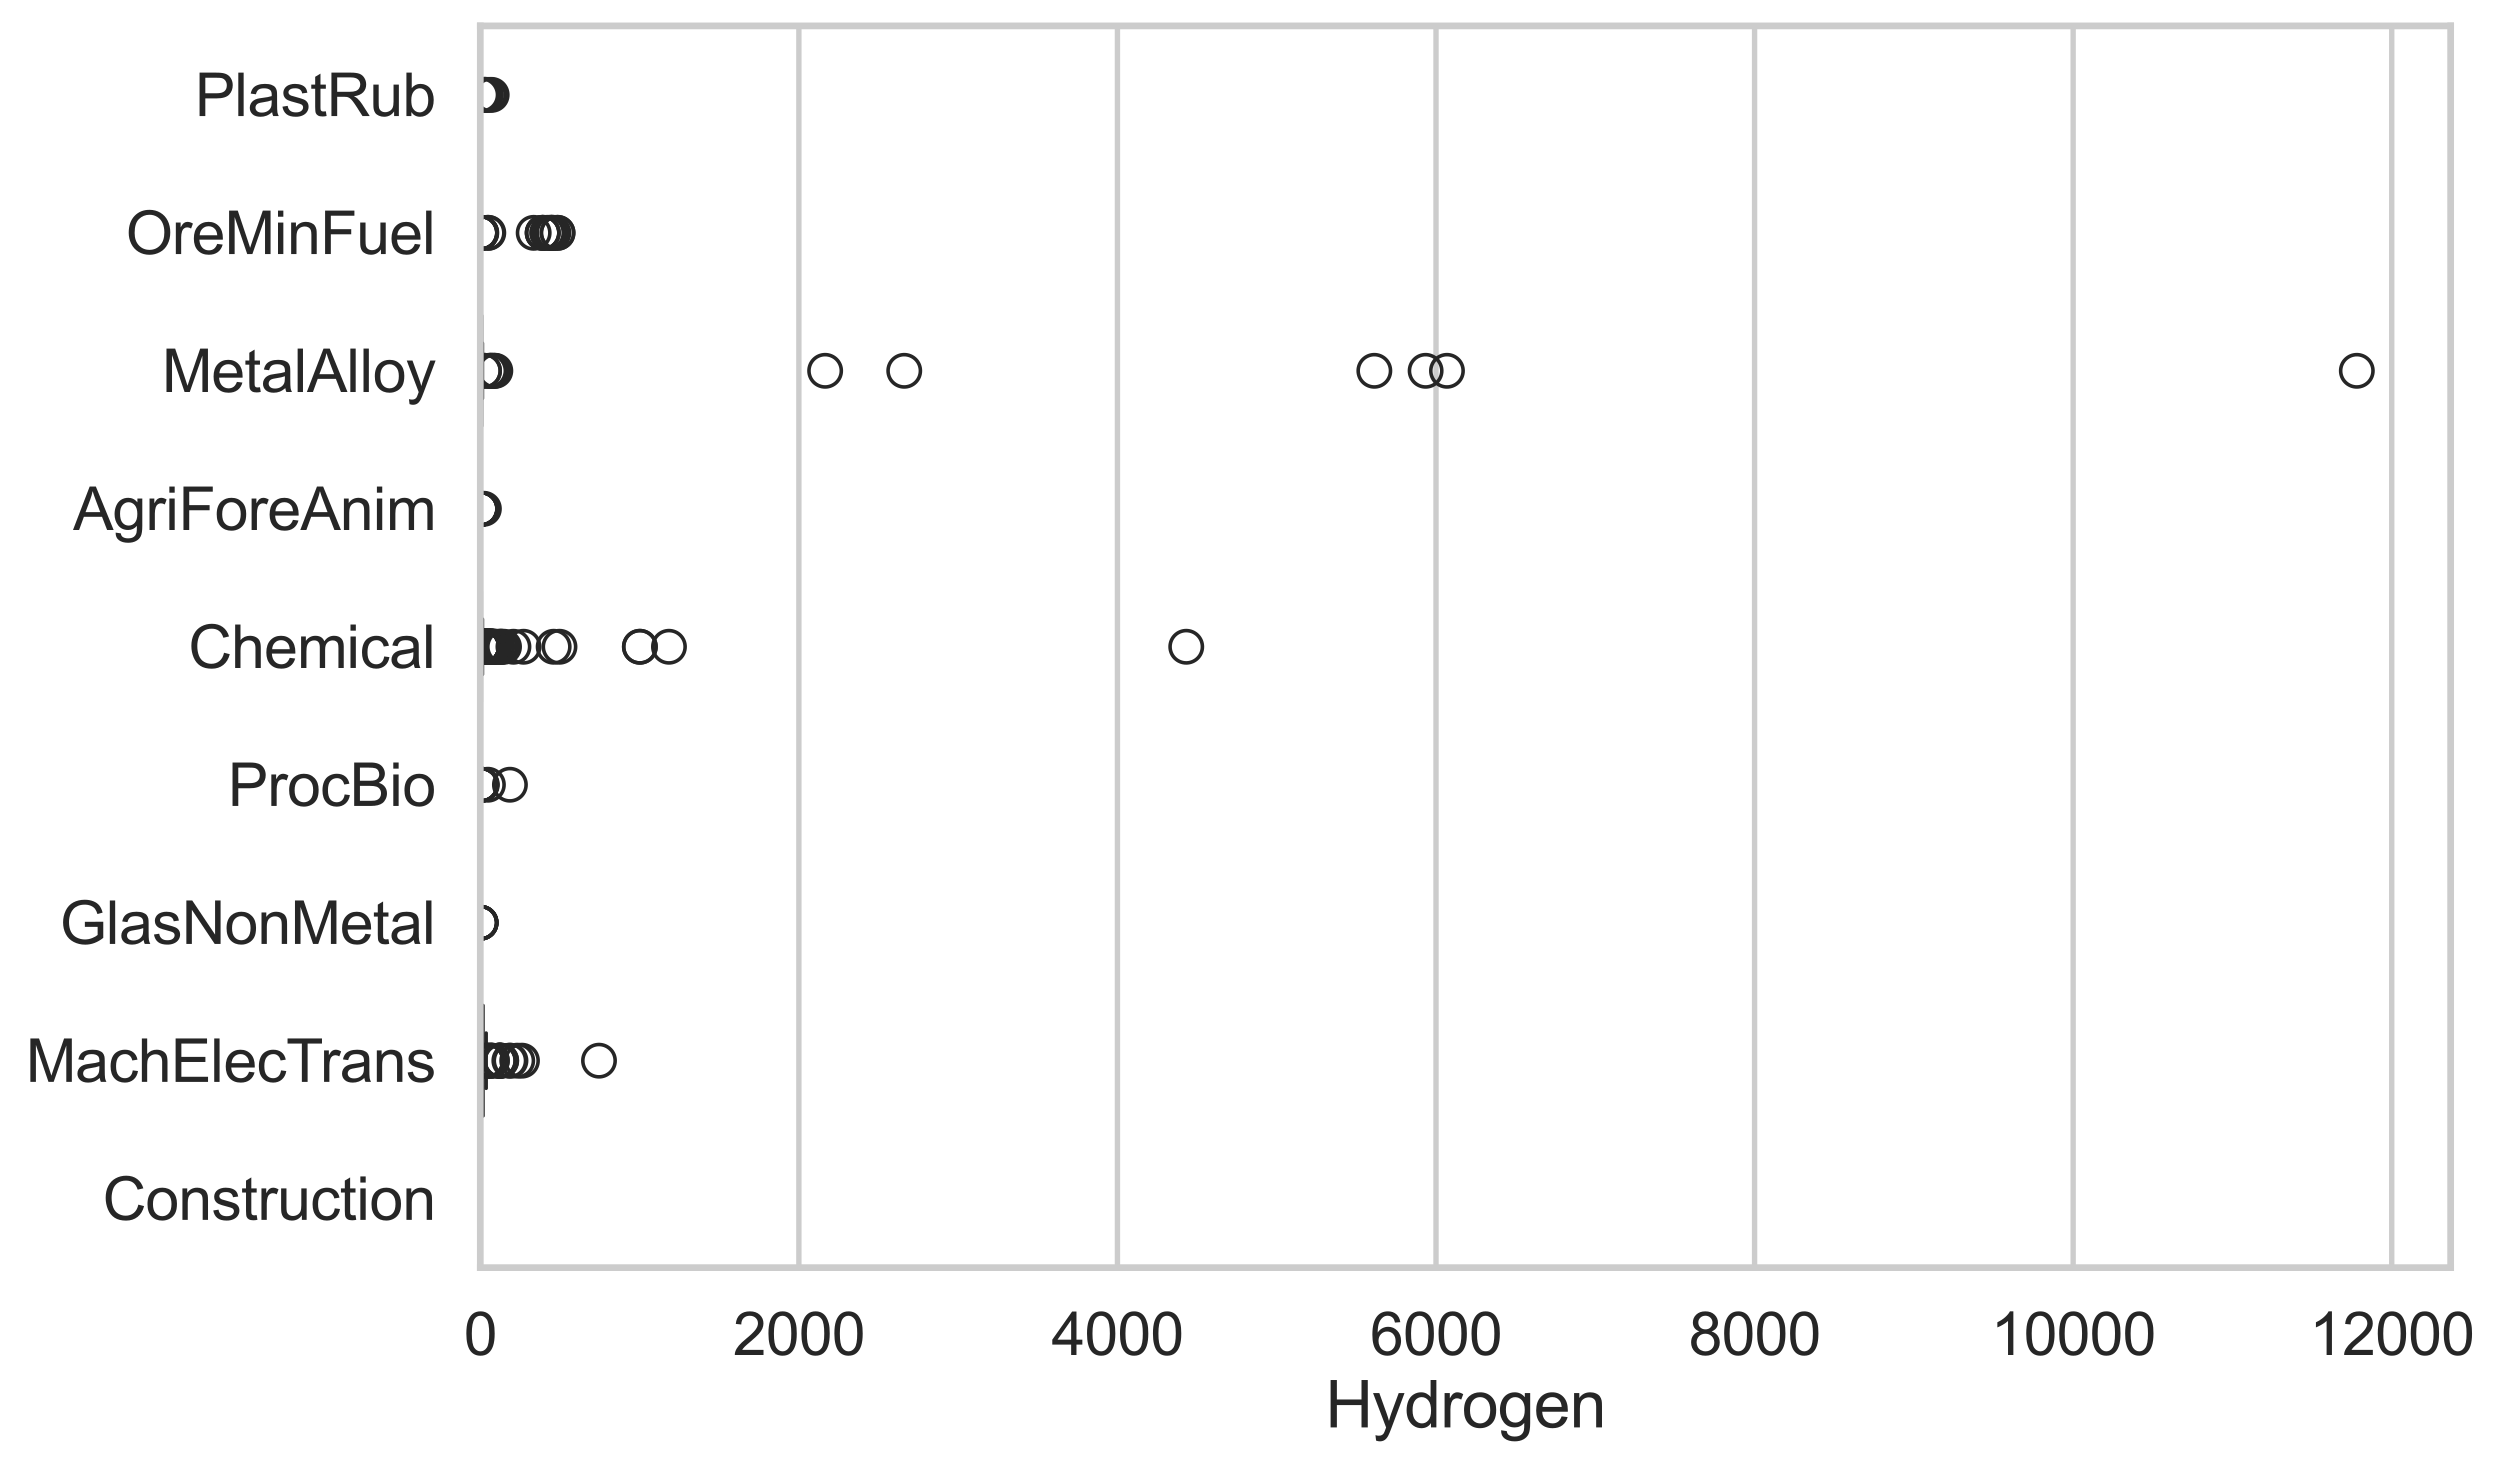 <?xml version="1.0" encoding="utf-8" standalone="no"?>
<!DOCTYPE svg PUBLIC "-//W3C//DTD SVG 1.1//EN"
  "http://www.w3.org/Graphics/SVG/1.1/DTD/svg11.dtd">
<svg xmlns:xlink="http://www.w3.org/1999/xlink" width="695.896pt" height="408.322pt" viewBox="0 0 695.896 408.322" xmlns="http://www.w3.org/2000/svg" version="1.1">
 <defs>
  <style type="text/css">*{stroke-linejoin: round; stroke-linecap: butt}</style>
 </defs>
 <g id="figure_1">
  <g id="patch_1">
   <path d="M 0 408.322 
L 695.896 408.322 
L 695.896 0 
L 0 0 
z
" style="fill: #ffffff"/>
  </g>
  <g id="axes_1">
   <g id="patch_2">
    <path d="M 133.697 352.86 
L 682.159 352.86 
L 682.159 7.2 
L 133.697 7.2 
z
" style="fill: #ffffff"/>
   </g>
   <g id="matplotlib.axis_1">
    <g id="xtick_1">
     <g id="line2d_1">
      <path d="M 133.697 352.86 
L 133.697 7.2 
" clip-path="url(#p10ddc672f1)" style="fill: none; stroke: #cccccc; stroke-width: 1.5; stroke-linecap: round"/>
     </g>
     <g id="text_1">
      <!-- 0 -->
      <g style="fill: #262626" transform="translate(129.109 377.17) scale(0.165 -0.165)">
       <defs>
        <path id="ArialMT-30" d="M 266 2259 
Q 266 3072 433 3567 
Q 600 4063 929 4331 
Q 1259 4600 1759 4600 
Q 2128 4600 2406 4451 
Q 2684 4303 2865 4023 
Q 3047 3744 3150 3342 
Q 3253 2941 3253 2259 
Q 3253 1453 3087 958 
Q 2922 463 2592 192 
Q 2263 -78 1759 -78 
Q 1097 -78 719 397 
Q 266 969 266 2259 
z
M 844 2259 
Q 844 1131 1108 757 
Q 1372 384 1759 384 
Q 2147 384 2411 759 
Q 2675 1134 2675 2259 
Q 2675 3391 2411 3762 
Q 2147 4134 1753 4134 
Q 1366 4134 1134 3806 
Q 844 3388 844 2259 
z
" transform="scale(0.016)"/>
       </defs>
       <use xlink:href="#ArialMT-30"/>
      </g>
     </g>
    </g>
    <g id="xtick_2">
     <g id="line2d_2">
      <path d="M 222.374 352.86 
L 222.374 7.2 
" clip-path="url(#p10ddc672f1)" style="fill: none; stroke: #cccccc; stroke-width: 1.5; stroke-linecap: round"/>
     </g>
     <g id="text_2">
      <!-- 2000 -->
      <g style="fill: #262626" transform="translate(204.023 377.17) scale(0.165 -0.165)">
       <defs>
        <path id="ArialMT-32" d="M 3222 541 
L 3222 0 
L 194 0 
Q 188 203 259 391 
Q 375 700 629 1000 
Q 884 1300 1366 1694 
Q 2113 2306 2375 2664 
Q 2638 3022 2638 3341 
Q 2638 3675 2398 3904 
Q 2159 4134 1775 4134 
Q 1369 4134 1125 3890 
Q 881 3647 878 3216 
L 300 3275 
Q 359 3922 746 4261 
Q 1134 4600 1788 4600 
Q 2447 4600 2831 4234 
Q 3216 3869 3216 3328 
Q 3216 3053 3103 2787 
Q 2991 2522 2730 2228 
Q 2469 1934 1863 1422 
Q 1356 997 1212 845 
Q 1069 694 975 541 
L 3222 541 
z
" transform="scale(0.016)"/>
       </defs>
       <use xlink:href="#ArialMT-32"/>
       <use xlink:href="#ArialMT-30" transform="translate(55.615 0)"/>
       <use xlink:href="#ArialMT-30" transform="translate(111.23 0)"/>
       <use xlink:href="#ArialMT-30" transform="translate(166.846 0)"/>
      </g>
     </g>
    </g>
    <g id="xtick_3">
     <g id="line2d_3">
      <path d="M 311.05 352.86 
L 311.05 7.2 
" clip-path="url(#p10ddc672f1)" style="fill: none; stroke: #cccccc; stroke-width: 1.5; stroke-linecap: round"/>
     </g>
     <g id="text_3">
      <!-- 4000 -->
      <g style="fill: #262626" transform="translate(292.699 377.17) scale(0.165 -0.165)">
       <defs>
        <path id="ArialMT-34" d="M 2069 0 
L 2069 1097 
L 81 1097 
L 81 1613 
L 2172 4581 
L 2631 4581 
L 2631 1613 
L 3250 1613 
L 3250 1097 
L 2631 1097 
L 2631 0 
L 2069 0 
z
M 2069 1613 
L 2069 3678 
L 634 1613 
L 2069 1613 
z
" transform="scale(0.016)"/>
       </defs>
       <use xlink:href="#ArialMT-34"/>
       <use xlink:href="#ArialMT-30" transform="translate(55.615 0)"/>
       <use xlink:href="#ArialMT-30" transform="translate(111.23 0)"/>
       <use xlink:href="#ArialMT-30" transform="translate(166.846 0)"/>
      </g>
     </g>
    </g>
    <g id="xtick_4">
     <g id="line2d_4">
      <path d="M 399.727 352.86 
L 399.727 7.2 
" clip-path="url(#p10ddc672f1)" style="fill: none; stroke: #cccccc; stroke-width: 1.5; stroke-linecap: round"/>
     </g>
     <g id="text_4">
      <!-- 6000 -->
      <g style="fill: #262626" transform="translate(381.376 377.17) scale(0.165 -0.165)">
       <defs>
        <path id="ArialMT-36" d="M 3184 3459 
L 2625 3416 
Q 2550 3747 2413 3897 
Q 2184 4138 1850 4138 
Q 1581 4138 1378 3988 
Q 1113 3794 959 3422 
Q 806 3050 800 2363 
Q 1003 2672 1297 2822 
Q 1591 2972 1913 2972 
Q 2475 2972 2870 2558 
Q 3266 2144 3266 1488 
Q 3266 1056 3080 686 
Q 2894 316 2569 119 
Q 2244 -78 1831 -78 
Q 1128 -78 684 439 
Q 241 956 241 2144 
Q 241 3472 731 4075 
Q 1159 4600 1884 4600 
Q 2425 4600 2770 4297 
Q 3116 3994 3184 3459 
z
M 888 1484 
Q 888 1194 1011 928 
Q 1134 663 1356 523 
Q 1578 384 1822 384 
Q 2178 384 2434 671 
Q 2691 959 2691 1453 
Q 2691 1928 2437 2201 
Q 2184 2475 1800 2475 
Q 1419 2475 1153 2201 
Q 888 1928 888 1484 
z
" transform="scale(0.016)"/>
       </defs>
       <use xlink:href="#ArialMT-36"/>
       <use xlink:href="#ArialMT-30" transform="translate(55.615 0)"/>
       <use xlink:href="#ArialMT-30" transform="translate(111.23 0)"/>
       <use xlink:href="#ArialMT-30" transform="translate(166.846 0)"/>
      </g>
     </g>
    </g>
    <g id="xtick_5">
     <g id="line2d_5">
      <path d="M 488.404 352.86 
L 488.404 7.2 
" clip-path="url(#p10ddc672f1)" style="fill: none; stroke: #cccccc; stroke-width: 1.5; stroke-linecap: round"/>
     </g>
     <g id="text_5">
      <!-- 8000 -->
      <g style="fill: #262626" transform="translate(470.053 377.17) scale(0.165 -0.165)">
       <defs>
        <path id="ArialMT-38" d="M 1131 2484 
Q 781 2613 612 2850 
Q 444 3088 444 3419 
Q 444 3919 803 4259 
Q 1163 4600 1759 4600 
Q 2359 4600 2725 4251 
Q 3091 3903 3091 3403 
Q 3091 3084 2923 2848 
Q 2756 2613 2416 2484 
Q 2838 2347 3058 2040 
Q 3278 1734 3278 1309 
Q 3278 722 2862 322 
Q 2447 -78 1769 -78 
Q 1091 -78 675 323 
Q 259 725 259 1325 
Q 259 1772 486 2073 
Q 713 2375 1131 2484 
z
M 1019 3438 
Q 1019 3113 1228 2906 
Q 1438 2700 1772 2700 
Q 2097 2700 2305 2904 
Q 2513 3109 2513 3406 
Q 2513 3716 2298 3927 
Q 2084 4138 1766 4138 
Q 1444 4138 1231 3931 
Q 1019 3725 1019 3438 
z
M 838 1322 
Q 838 1081 952 856 
Q 1066 631 1291 507 
Q 1516 384 1775 384 
Q 2178 384 2440 643 
Q 2703 903 2703 1303 
Q 2703 1709 2433 1975 
Q 2163 2241 1756 2241 
Q 1359 2241 1098 1978 
Q 838 1716 838 1322 
z
" transform="scale(0.016)"/>
       </defs>
       <use xlink:href="#ArialMT-38"/>
       <use xlink:href="#ArialMT-30" transform="translate(55.615 0)"/>
       <use xlink:href="#ArialMT-30" transform="translate(111.23 0)"/>
       <use xlink:href="#ArialMT-30" transform="translate(166.846 0)"/>
      </g>
     </g>
    </g>
    <g id="xtick_6">
     <g id="line2d_6">
      <path d="M 577.08 352.86 
L 577.08 7.2 
" clip-path="url(#p10ddc672f1)" style="fill: none; stroke: #cccccc; stroke-width: 1.5; stroke-linecap: round"/>
     </g>
     <g id="text_6">
      <!-- 10000 -->
      <g style="fill: #262626" transform="translate(554.142 377.17) scale(0.165 -0.165)">
       <defs>
        <path id="ArialMT-31" d="M 2384 0 
L 1822 0 
L 1822 3584 
Q 1619 3391 1289 3197 
Q 959 3003 697 2906 
L 697 3450 
Q 1169 3672 1522 3987 
Q 1875 4303 2022 4600 
L 2384 4600 
L 2384 0 
z
" transform="scale(0.016)"/>
       </defs>
       <use xlink:href="#ArialMT-31"/>
       <use xlink:href="#ArialMT-30" transform="translate(55.615 0)"/>
       <use xlink:href="#ArialMT-30" transform="translate(111.23 0)"/>
       <use xlink:href="#ArialMT-30" transform="translate(166.846 0)"/>
       <use xlink:href="#ArialMT-30" transform="translate(222.461 0)"/>
      </g>
     </g>
    </g>
    <g id="xtick_7">
     <g id="line2d_7">
      <path d="M 665.757 352.86 
L 665.757 7.2 
" clip-path="url(#p10ddc672f1)" style="fill: none; stroke: #cccccc; stroke-width: 1.5; stroke-linecap: round"/>
     </g>
     <g id="text_7">
      <!-- 12000 -->
      <g style="fill: #262626" transform="translate(642.818 377.17) scale(0.165 -0.165)">
       <use xlink:href="#ArialMT-31"/>
       <use xlink:href="#ArialMT-32" transform="translate(55.615 0)"/>
       <use xlink:href="#ArialMT-30" transform="translate(111.23 0)"/>
       <use xlink:href="#ArialMT-30" transform="translate(166.846 0)"/>
       <use xlink:href="#ArialMT-30" transform="translate(222.461 0)"/>
      </g>
     </g>
    </g>
    <g id="text_8">
     <!-- Hydrogen -->
     <g style="fill: #262626" transform="translate(368.907 397.334) scale(0.18 -0.18)">
      <defs>
       <path id="ArialMT-48" d="M 513 0 
L 513 4581 
L 1119 4581 
L 1119 2700 
L 3500 2700 
L 3500 4581 
L 4106 4581 
L 4106 0 
L 3500 0 
L 3500 2159 
L 1119 2159 
L 1119 0 
L 513 0 
z
" transform="scale(0.016)"/>
       <path id="ArialMT-79" d="M 397 -1278 
L 334 -750 
Q 519 -800 656 -800 
Q 844 -800 956 -737 
Q 1069 -675 1141 -563 
Q 1194 -478 1313 -144 
Q 1328 -97 1363 -6 
L 103 3319 
L 709 3319 
L 1400 1397 
Q 1534 1031 1641 628 
Q 1738 1016 1872 1384 
L 2581 3319 
L 3144 3319 
L 1881 -56 
Q 1678 -603 1566 -809 
Q 1416 -1088 1222 -1217 
Q 1028 -1347 759 -1347 
Q 597 -1347 397 -1278 
z
" transform="scale(0.016)"/>
       <path id="ArialMT-64" d="M 2575 0 
L 2575 419 
Q 2259 -75 1647 -75 
Q 1250 -75 917 144 
Q 584 363 401 755 
Q 219 1147 219 1656 
Q 219 2153 384 2558 
Q 550 2963 881 3178 
Q 1213 3394 1622 3394 
Q 1922 3394 2156 3267 
Q 2391 3141 2538 2938 
L 2538 4581 
L 3097 4581 
L 3097 0 
L 2575 0 
z
M 797 1656 
Q 797 1019 1065 703 
Q 1334 388 1700 388 
Q 2069 388 2326 689 
Q 2584 991 2584 1609 
Q 2584 2291 2321 2609 
Q 2059 2928 1675 2928 
Q 1300 2928 1048 2622 
Q 797 2316 797 1656 
z
" transform="scale(0.016)"/>
       <path id="ArialMT-72" d="M 416 0 
L 416 3319 
L 922 3319 
L 922 2816 
Q 1116 3169 1280 3281 
Q 1444 3394 1641 3394 
Q 1925 3394 2219 3213 
L 2025 2691 
Q 1819 2813 1613 2813 
Q 1428 2813 1281 2702 
Q 1134 2591 1072 2394 
Q 978 2094 978 1738 
L 978 0 
L 416 0 
z
" transform="scale(0.016)"/>
       <path id="ArialMT-6f" d="M 213 1659 
Q 213 2581 725 3025 
Q 1153 3394 1769 3394 
Q 2453 3394 2887 2945 
Q 3322 2497 3322 1706 
Q 3322 1066 3130 698 
Q 2938 331 2570 128 
Q 2203 -75 1769 -75 
Q 1072 -75 642 372 
Q 213 819 213 1659 
z
M 791 1659 
Q 791 1022 1069 705 
Q 1347 388 1769 388 
Q 2188 388 2466 706 
Q 2744 1025 2744 1678 
Q 2744 2294 2464 2611 
Q 2184 2928 1769 2928 
Q 1347 2928 1069 2612 
Q 791 2297 791 1659 
z
" transform="scale(0.016)"/>
       <path id="ArialMT-67" d="M 319 -275 
L 866 -356 
Q 900 -609 1056 -725 
Q 1266 -881 1628 -881 
Q 2019 -881 2231 -725 
Q 2444 -569 2519 -288 
Q 2563 -116 2559 434 
Q 2191 0 1641 0 
Q 956 0 581 494 
Q 206 988 206 1678 
Q 206 2153 378 2554 
Q 550 2956 876 3175 
Q 1203 3394 1644 3394 
Q 2231 3394 2613 2919 
L 2613 3319 
L 3131 3319 
L 3131 450 
Q 3131 -325 2973 -648 
Q 2816 -972 2473 -1159 
Q 2131 -1347 1631 -1347 
Q 1038 -1347 672 -1080 
Q 306 -813 319 -275 
z
M 784 1719 
Q 784 1066 1043 766 
Q 1303 466 1694 466 
Q 2081 466 2343 764 
Q 2606 1063 2606 1700 
Q 2606 2309 2336 2618 
Q 2066 2928 1684 2928 
Q 1309 2928 1046 2623 
Q 784 2319 784 1719 
z
" transform="scale(0.016)"/>
       <path id="ArialMT-65" d="M 2694 1069 
L 3275 997 
Q 3138 488 2766 206 
Q 2394 -75 1816 -75 
Q 1088 -75 661 373 
Q 234 822 234 1631 
Q 234 2469 665 2931 
Q 1097 3394 1784 3394 
Q 2450 3394 2872 2941 
Q 3294 2488 3294 1666 
Q 3294 1616 3291 1516 
L 816 1516 
Q 847 969 1125 678 
Q 1403 388 1819 388 
Q 2128 388 2347 550 
Q 2566 713 2694 1069 
z
M 847 1978 
L 2700 1978 
Q 2663 2397 2488 2606 
Q 2219 2931 1791 2931 
Q 1403 2931 1139 2672 
Q 875 2413 847 1978 
z
" transform="scale(0.016)"/>
       <path id="ArialMT-6e" d="M 422 0 
L 422 3319 
L 928 3319 
L 928 2847 
Q 1294 3394 1984 3394 
Q 2284 3394 2536 3286 
Q 2788 3178 2913 3003 
Q 3038 2828 3088 2588 
Q 3119 2431 3119 2041 
L 3119 0 
L 2556 0 
L 2556 2019 
Q 2556 2363 2490 2533 
Q 2425 2703 2258 2804 
Q 2091 2906 1866 2906 
Q 1506 2906 1245 2678 
Q 984 2450 984 1813 
L 984 0 
L 422 0 
z
" transform="scale(0.016)"/>
      </defs>
      <use xlink:href="#ArialMT-48"/>
      <use xlink:href="#ArialMT-79" transform="translate(72.217 0)"/>
      <use xlink:href="#ArialMT-64" transform="translate(122.217 0)"/>
      <use xlink:href="#ArialMT-72" transform="translate(177.832 0)"/>
      <use xlink:href="#ArialMT-6f" transform="translate(211.133 0)"/>
      <use xlink:href="#ArialMT-67" transform="translate(266.748 0)"/>
      <use xlink:href="#ArialMT-65" transform="translate(322.363 0)"/>
      <use xlink:href="#ArialMT-6e" transform="translate(377.979 0)"/>
     </g>
    </g>
   </g>
   <g id="matplotlib.axis_2">
    <g id="ytick_1">
     <g id="text_9">
      <!-- PlastRub -->
      <g style="fill: #262626" transform="translate(54.248 32.309) scale(0.165 -0.165)">
       <defs>
        <path id="ArialMT-50" d="M 494 0 
L 494 4581 
L 2222 4581 
Q 2678 4581 2919 4538 
Q 3256 4481 3484 4323 
Q 3713 4166 3852 3881 
Q 3991 3597 3991 3256 
Q 3991 2672 3619 2267 
Q 3247 1863 2275 1863 
L 1100 1863 
L 1100 0 
L 494 0 
z
M 1100 2403 
L 2284 2403 
Q 2872 2403 3119 2622 
Q 3366 2841 3366 3238 
Q 3366 3525 3220 3729 
Q 3075 3934 2838 4000 
Q 2684 4041 2272 4041 
L 1100 4041 
L 1100 2403 
z
" transform="scale(0.016)"/>
        <path id="ArialMT-6c" d="M 409 0 
L 409 4581 
L 972 4581 
L 972 0 
L 409 0 
z
" transform="scale(0.016)"/>
        <path id="ArialMT-61" d="M 2588 409 
Q 2275 144 1986 34 
Q 1697 -75 1366 -75 
Q 819 -75 525 192 
Q 231 459 231 875 
Q 231 1119 342 1320 
Q 453 1522 633 1644 
Q 813 1766 1038 1828 
Q 1203 1872 1538 1913 
Q 2219 1994 2541 2106 
Q 2544 2222 2544 2253 
Q 2544 2597 2384 2738 
Q 2169 2928 1744 2928 
Q 1347 2928 1158 2789 
Q 969 2650 878 2297 
L 328 2372 
Q 403 2725 575 2942 
Q 747 3159 1072 3276 
Q 1397 3394 1825 3394 
Q 2250 3394 2515 3294 
Q 2781 3194 2906 3042 
Q 3031 2891 3081 2659 
Q 3109 2516 3109 2141 
L 3109 1391 
Q 3109 606 3145 398 
Q 3181 191 3288 0 
L 2700 0 
Q 2613 175 2588 409 
z
M 2541 1666 
Q 2234 1541 1622 1453 
Q 1275 1403 1131 1340 
Q 988 1278 909 1158 
Q 831 1038 831 891 
Q 831 666 1001 516 
Q 1172 366 1500 366 
Q 1825 366 2078 508 
Q 2331 650 2450 897 
Q 2541 1088 2541 1459 
L 2541 1666 
z
" transform="scale(0.016)"/>
        <path id="ArialMT-73" d="M 197 991 
L 753 1078 
Q 800 744 1014 566 
Q 1228 388 1613 388 
Q 2000 388 2187 545 
Q 2375 703 2375 916 
Q 2375 1106 2209 1216 
Q 2094 1291 1634 1406 
Q 1016 1563 777 1677 
Q 538 1791 414 1992 
Q 291 2194 291 2438 
Q 291 2659 392 2848 
Q 494 3038 669 3163 
Q 800 3259 1026 3326 
Q 1253 3394 1513 3394 
Q 1903 3394 2198 3281 
Q 2494 3169 2634 2976 
Q 2775 2784 2828 2463 
L 2278 2388 
Q 2241 2644 2061 2787 
Q 1881 2931 1553 2931 
Q 1166 2931 1000 2803 
Q 834 2675 834 2503 
Q 834 2394 903 2306 
Q 972 2216 1119 2156 
Q 1203 2125 1616 2013 
Q 2213 1853 2448 1751 
Q 2684 1650 2818 1456 
Q 2953 1263 2953 975 
Q 2953 694 2789 445 
Q 2625 197 2315 61 
Q 2006 -75 1616 -75 
Q 969 -75 630 194 
Q 291 463 197 991 
z
" transform="scale(0.016)"/>
        <path id="ArialMT-74" d="M 1650 503 
L 1731 6 
Q 1494 -44 1306 -44 
Q 1000 -44 831 53 
Q 663 150 594 308 
Q 525 466 525 972 
L 525 2881 
L 113 2881 
L 113 3319 
L 525 3319 
L 525 4141 
L 1084 4478 
L 1084 3319 
L 1650 3319 
L 1650 2881 
L 1084 2881 
L 1084 941 
Q 1084 700 1114 631 
Q 1144 563 1211 522 
Q 1278 481 1403 481 
Q 1497 481 1650 503 
z
" transform="scale(0.016)"/>
        <path id="ArialMT-52" d="M 503 0 
L 503 4581 
L 2534 4581 
Q 3147 4581 3465 4457 
Q 3784 4334 3975 4021 
Q 4166 3709 4166 3331 
Q 4166 2844 3850 2509 
Q 3534 2175 2875 2084 
Q 3116 1969 3241 1856 
Q 3506 1613 3744 1247 
L 4541 0 
L 3778 0 
L 3172 953 
Q 2906 1366 2734 1584 
Q 2563 1803 2427 1890 
Q 2291 1978 2150 2013 
Q 2047 2034 1813 2034 
L 1109 2034 
L 1109 0 
L 503 0 
z
M 1109 2559 
L 2413 2559 
Q 2828 2559 3062 2645 
Q 3297 2731 3419 2920 
Q 3541 3109 3541 3331 
Q 3541 3656 3305 3865 
Q 3069 4075 2559 4075 
L 1109 4075 
L 1109 2559 
z
" transform="scale(0.016)"/>
        <path id="ArialMT-75" d="M 2597 0 
L 2597 488 
Q 2209 -75 1544 -75 
Q 1250 -75 995 37 
Q 741 150 617 320 
Q 494 491 444 738 
Q 409 903 409 1263 
L 409 3319 
L 972 3319 
L 972 1478 
Q 972 1038 1006 884 
Q 1059 663 1231 536 
Q 1403 409 1656 409 
Q 1909 409 2131 539 
Q 2353 669 2445 892 
Q 2538 1116 2538 1541 
L 2538 3319 
L 3100 3319 
L 3100 0 
L 2597 0 
z
" transform="scale(0.016)"/>
        <path id="ArialMT-62" d="M 941 0 
L 419 0 
L 419 4581 
L 981 4581 
L 981 2947 
Q 1338 3394 1891 3394 
Q 2197 3394 2470 3270 
Q 2744 3147 2920 2923 
Q 3097 2700 3197 2384 
Q 3297 2069 3297 1709 
Q 3297 856 2875 390 
Q 2453 -75 1863 -75 
Q 1275 -75 941 416 
L 941 0 
z
M 934 1684 
Q 934 1088 1097 822 
Q 1363 388 1816 388 
Q 2184 388 2453 708 
Q 2722 1028 2722 1663 
Q 2722 2313 2464 2622 
Q 2206 2931 1841 2931 
Q 1472 2931 1203 2611 
Q 934 2291 934 1684 
z
" transform="scale(0.016)"/>
       </defs>
       <use xlink:href="#ArialMT-50"/>
       <use xlink:href="#ArialMT-6c" transform="translate(66.699 0)"/>
       <use xlink:href="#ArialMT-61" transform="translate(88.916 0)"/>
       <use xlink:href="#ArialMT-73" transform="translate(144.531 0)"/>
       <use xlink:href="#ArialMT-74" transform="translate(194.531 0)"/>
       <use xlink:href="#ArialMT-52" transform="translate(222.314 0)"/>
       <use xlink:href="#ArialMT-75" transform="translate(294.531 0)"/>
       <use xlink:href="#ArialMT-62" transform="translate(350.146 0)"/>
      </g>
     </g>
    </g>
    <g id="ytick_2">
     <g id="text_10">
      <!-- OreMinFuel -->
      <g style="fill: #262626" transform="translate(35.013 70.715) scale(0.165 -0.165)">
       <defs>
        <path id="ArialMT-4f" d="M 309 2231 
Q 309 3372 921 4017 
Q 1534 4663 2503 4663 
Q 3138 4663 3647 4359 
Q 4156 4056 4423 3514 
Q 4691 2972 4691 2284 
Q 4691 1588 4409 1038 
Q 4128 488 3612 205 
Q 3097 -78 2500 -78 
Q 1853 -78 1343 234 
Q 834 547 571 1087 
Q 309 1628 309 2231 
z
M 934 2222 
Q 934 1394 1379 917 
Q 1825 441 2497 441 
Q 3181 441 3623 922 
Q 4066 1403 4066 2288 
Q 4066 2847 3877 3264 
Q 3688 3681 3323 3911 
Q 2959 4141 2506 4141 
Q 1863 4141 1398 3698 
Q 934 3256 934 2222 
z
" transform="scale(0.016)"/>
        <path id="ArialMT-4d" d="M 475 0 
L 475 4581 
L 1388 4581 
L 2472 1338 
Q 2622 884 2691 659 
Q 2769 909 2934 1394 
L 4031 4581 
L 4847 4581 
L 4847 0 
L 4263 0 
L 4263 3834 
L 2931 0 
L 2384 0 
L 1059 3900 
L 1059 0 
L 475 0 
z
" transform="scale(0.016)"/>
        <path id="ArialMT-69" d="M 425 3934 
L 425 4581 
L 988 4581 
L 988 3934 
L 425 3934 
z
M 425 0 
L 425 3319 
L 988 3319 
L 988 0 
L 425 0 
z
" transform="scale(0.016)"/>
        <path id="ArialMT-46" d="M 525 0 
L 525 4581 
L 3616 4581 
L 3616 4041 
L 1131 4041 
L 1131 2622 
L 3281 2622 
L 3281 2081 
L 1131 2081 
L 1131 0 
L 525 0 
z
" transform="scale(0.016)"/>
       </defs>
       <use xlink:href="#ArialMT-4f"/>
       <use xlink:href="#ArialMT-72" transform="translate(77.783 0)"/>
       <use xlink:href="#ArialMT-65" transform="translate(111.084 0)"/>
       <use xlink:href="#ArialMT-4d" transform="translate(166.699 0)"/>
       <use xlink:href="#ArialMT-69" transform="translate(250 0)"/>
       <use xlink:href="#ArialMT-6e" transform="translate(272.217 0)"/>
       <use xlink:href="#ArialMT-46" transform="translate(327.832 0)"/>
       <use xlink:href="#ArialMT-75" transform="translate(388.916 0)"/>
       <use xlink:href="#ArialMT-65" transform="translate(444.531 0)"/>
       <use xlink:href="#ArialMT-6c" transform="translate(500.146 0)"/>
      </g>
     </g>
    </g>
    <g id="ytick_3">
     <g id="text_11">
      <!-- MetalAlloy -->
      <g style="fill: #262626" transform="translate(45.088 109.122) scale(0.165 -0.165)">
       <defs>
        <path id="ArialMT-41" d="M -9 0 
L 1750 4581 
L 2403 4581 
L 4278 0 
L 3588 0 
L 3053 1388 
L 1138 1388 
L 634 0 
L -9 0 
z
M 1313 1881 
L 2866 1881 
L 2388 3150 
Q 2169 3728 2063 4100 
Q 1975 3659 1816 3225 
L 1313 1881 
z
" transform="scale(0.016)"/>
       </defs>
       <use xlink:href="#ArialMT-4d"/>
       <use xlink:href="#ArialMT-65" transform="translate(83.301 0)"/>
       <use xlink:href="#ArialMT-74" transform="translate(138.916 0)"/>
       <use xlink:href="#ArialMT-61" transform="translate(166.699 0)"/>
       <use xlink:href="#ArialMT-6c" transform="translate(222.314 0)"/>
       <use xlink:href="#ArialMT-41" transform="translate(244.531 0)"/>
       <use xlink:href="#ArialMT-6c" transform="translate(311.23 0)"/>
       <use xlink:href="#ArialMT-6c" transform="translate(333.447 0)"/>
       <use xlink:href="#ArialMT-6f" transform="translate(355.664 0)"/>
       <use xlink:href="#ArialMT-79" transform="translate(411.279 0)"/>
      </g>
     </g>
    </g>
    <g id="ytick_4">
     <g id="text_12">
      <!-- AgriForeAnim -->
      <g style="fill: #262626" transform="translate(20.341 147.529) scale(0.165 -0.165)">
       <defs>
        <path id="ArialMT-6d" d="M 422 0 
L 422 3319 
L 925 3319 
L 925 2853 
Q 1081 3097 1340 3245 
Q 1600 3394 1931 3394 
Q 2300 3394 2536 3241 
Q 2772 3088 2869 2813 
Q 3263 3394 3894 3394 
Q 4388 3394 4653 3120 
Q 4919 2847 4919 2278 
L 4919 0 
L 4359 0 
L 4359 2091 
Q 4359 2428 4304 2576 
Q 4250 2725 4106 2815 
Q 3963 2906 3769 2906 
Q 3419 2906 3187 2673 
Q 2956 2441 2956 1928 
L 2956 0 
L 2394 0 
L 2394 2156 
Q 2394 2531 2256 2718 
Q 2119 2906 1806 2906 
Q 1569 2906 1367 2781 
Q 1166 2656 1075 2415 
Q 984 2175 984 1722 
L 984 0 
L 422 0 
z
" transform="scale(0.016)"/>
       </defs>
       <use xlink:href="#ArialMT-41"/>
       <use xlink:href="#ArialMT-67" transform="translate(66.699 0)"/>
       <use xlink:href="#ArialMT-72" transform="translate(122.314 0)"/>
       <use xlink:href="#ArialMT-69" transform="translate(155.615 0)"/>
       <use xlink:href="#ArialMT-46" transform="translate(177.832 0)"/>
       <use xlink:href="#ArialMT-6f" transform="translate(238.916 0)"/>
       <use xlink:href="#ArialMT-72" transform="translate(294.531 0)"/>
       <use xlink:href="#ArialMT-65" transform="translate(327.832 0)"/>
       <use xlink:href="#ArialMT-41" transform="translate(383.447 0)"/>
       <use xlink:href="#ArialMT-6e" transform="translate(450.146 0)"/>
       <use xlink:href="#ArialMT-69" transform="translate(505.762 0)"/>
       <use xlink:href="#ArialMT-6d" transform="translate(527.979 0)"/>
      </g>
     </g>
    </g>
    <g id="ytick_5">
     <g id="text_13">
      <!-- Chemical -->
      <g style="fill: #262626" transform="translate(52.428 185.935) scale(0.165 -0.165)">
       <defs>
        <path id="ArialMT-43" d="M 3763 1606 
L 4369 1453 
Q 4178 706 3683 314 
Q 3188 -78 2472 -78 
Q 1731 -78 1267 223 
Q 803 525 561 1097 
Q 319 1669 319 2325 
Q 319 3041 592 3573 
Q 866 4106 1370 4382 
Q 1875 4659 2481 4659 
Q 3169 4659 3637 4309 
Q 4106 3959 4291 3325 
L 3694 3184 
Q 3534 3684 3231 3912 
Q 2928 4141 2469 4141 
Q 1941 4141 1586 3887 
Q 1231 3634 1087 3207 
Q 944 2781 944 2328 
Q 944 1744 1114 1308 
Q 1284 872 1643 656 
Q 2003 441 2422 441 
Q 2931 441 3284 734 
Q 3638 1028 3763 1606 
z
" transform="scale(0.016)"/>
        <path id="ArialMT-68" d="M 422 0 
L 422 4581 
L 984 4581 
L 984 2938 
Q 1378 3394 1978 3394 
Q 2347 3394 2619 3248 
Q 2891 3103 3008 2847 
Q 3125 2591 3125 2103 
L 3125 0 
L 2563 0 
L 2563 2103 
Q 2563 2525 2380 2717 
Q 2197 2909 1863 2909 
Q 1613 2909 1392 2779 
Q 1172 2650 1078 2428 
Q 984 2206 984 1816 
L 984 0 
L 422 0 
z
" transform="scale(0.016)"/>
        <path id="ArialMT-63" d="M 2588 1216 
L 3141 1144 
Q 3050 572 2676 248 
Q 2303 -75 1759 -75 
Q 1078 -75 664 370 
Q 250 816 250 1647 
Q 250 2184 428 2587 
Q 606 2991 970 3192 
Q 1334 3394 1763 3394 
Q 2303 3394 2647 3120 
Q 2991 2847 3088 2344 
L 2541 2259 
Q 2463 2594 2264 2762 
Q 2066 2931 1784 2931 
Q 1359 2931 1093 2626 
Q 828 2322 828 1663 
Q 828 994 1084 691 
Q 1341 388 1753 388 
Q 2084 388 2306 591 
Q 2528 794 2588 1216 
z
" transform="scale(0.016)"/>
       </defs>
       <use xlink:href="#ArialMT-43"/>
       <use xlink:href="#ArialMT-68" transform="translate(72.217 0)"/>
       <use xlink:href="#ArialMT-65" transform="translate(127.832 0)"/>
       <use xlink:href="#ArialMT-6d" transform="translate(183.447 0)"/>
       <use xlink:href="#ArialMT-69" transform="translate(266.748 0)"/>
       <use xlink:href="#ArialMT-63" transform="translate(288.965 0)"/>
       <use xlink:href="#ArialMT-61" transform="translate(338.965 0)"/>
       <use xlink:href="#ArialMT-6c" transform="translate(394.58 0)"/>
      </g>
     </g>
    </g>
    <g id="ytick_6">
     <g id="text_14">
      <!-- ProcBio -->
      <g style="fill: #262626" transform="translate(63.424 224.342) scale(0.165 -0.165)">
       <defs>
        <path id="ArialMT-42" d="M 469 0 
L 469 4581 
L 2188 4581 
Q 2713 4581 3030 4442 
Q 3347 4303 3526 4014 
Q 3706 3725 3706 3409 
Q 3706 3116 3547 2856 
Q 3388 2597 3066 2438 
Q 3481 2316 3704 2022 
Q 3928 1728 3928 1328 
Q 3928 1006 3792 729 
Q 3656 453 3456 303 
Q 3256 153 2954 76 
Q 2653 0 2216 0 
L 469 0 
z
M 1075 2656 
L 2066 2656 
Q 2469 2656 2644 2709 
Q 2875 2778 2992 2937 
Q 3109 3097 3109 3338 
Q 3109 3566 3000 3739 
Q 2891 3913 2687 3977 
Q 2484 4041 1991 4041 
L 1075 4041 
L 1075 2656 
z
M 1075 541 
L 2216 541 
Q 2509 541 2628 563 
Q 2838 600 2978 687 
Q 3119 775 3209 942 
Q 3300 1109 3300 1328 
Q 3300 1584 3169 1773 
Q 3038 1963 2805 2039 
Q 2572 2116 2134 2116 
L 1075 2116 
L 1075 541 
z
" transform="scale(0.016)"/>
       </defs>
       <use xlink:href="#ArialMT-50"/>
       <use xlink:href="#ArialMT-72" transform="translate(66.699 0)"/>
       <use xlink:href="#ArialMT-6f" transform="translate(100 0)"/>
       <use xlink:href="#ArialMT-63" transform="translate(155.615 0)"/>
       <use xlink:href="#ArialMT-42" transform="translate(205.615 0)"/>
       <use xlink:href="#ArialMT-69" transform="translate(272.314 0)"/>
       <use xlink:href="#ArialMT-6f" transform="translate(294.531 0)"/>
      </g>
     </g>
    </g>
    <g id="ytick_7">
     <g id="text_15">
      <!-- GlasNonMetal -->
      <g style="fill: #262626" transform="translate(16.659 262.749) scale(0.165 -0.165)">
       <defs>
        <path id="ArialMT-47" d="M 2638 1797 
L 2638 2334 
L 4578 2338 
L 4578 638 
Q 4131 281 3656 101 
Q 3181 -78 2681 -78 
Q 2006 -78 1454 211 
Q 903 500 622 1047 
Q 341 1594 341 2269 
Q 341 2938 620 3517 
Q 900 4097 1425 4378 
Q 1950 4659 2634 4659 
Q 3131 4659 3532 4498 
Q 3934 4338 4162 4050 
Q 4391 3763 4509 3300 
L 3963 3150 
Q 3859 3500 3706 3700 
Q 3553 3900 3268 4020 
Q 2984 4141 2638 4141 
Q 2222 4141 1919 4014 
Q 1616 3888 1430 3681 
Q 1244 3475 1141 3228 
Q 966 2803 966 2306 
Q 966 1694 1177 1281 
Q 1388 869 1791 669 
Q 2194 469 2647 469 
Q 3041 469 3416 620 
Q 3791 772 3984 944 
L 3984 1797 
L 2638 1797 
z
" transform="scale(0.016)"/>
        <path id="ArialMT-4e" d="M 488 0 
L 488 4581 
L 1109 4581 
L 3516 984 
L 3516 4581 
L 4097 4581 
L 4097 0 
L 3475 0 
L 1069 3600 
L 1069 0 
L 488 0 
z
" transform="scale(0.016)"/>
       </defs>
       <use xlink:href="#ArialMT-47"/>
       <use xlink:href="#ArialMT-6c" transform="translate(77.783 0)"/>
       <use xlink:href="#ArialMT-61" transform="translate(100 0)"/>
       <use xlink:href="#ArialMT-73" transform="translate(155.615 0)"/>
       <use xlink:href="#ArialMT-4e" transform="translate(205.615 0)"/>
       <use xlink:href="#ArialMT-6f" transform="translate(277.832 0)"/>
       <use xlink:href="#ArialMT-6e" transform="translate(333.447 0)"/>
       <use xlink:href="#ArialMT-4d" transform="translate(389.062 0)"/>
       <use xlink:href="#ArialMT-65" transform="translate(472.363 0)"/>
       <use xlink:href="#ArialMT-74" transform="translate(527.979 0)"/>
       <use xlink:href="#ArialMT-61" transform="translate(555.762 0)"/>
       <use xlink:href="#ArialMT-6c" transform="translate(611.377 0)"/>
      </g>
     </g>
    </g>
    <g id="ytick_8">
     <g id="text_16">
      <!-- MachElecTrans -->
      <g style="fill: #262626" transform="translate(7.2 301.155) scale(0.165 -0.165)">
       <defs>
        <path id="ArialMT-45" d="M 506 0 
L 506 4581 
L 3819 4581 
L 3819 4041 
L 1113 4041 
L 1113 2638 
L 3647 2638 
L 3647 2100 
L 1113 2100 
L 1113 541 
L 3925 541 
L 3925 0 
L 506 0 
z
" transform="scale(0.016)"/>
        <path id="ArialMT-54" d="M 1659 0 
L 1659 4041 
L 150 4041 
L 150 4581 
L 3781 4581 
L 3781 4041 
L 2266 4041 
L 2266 0 
L 1659 0 
z
" transform="scale(0.016)"/>
       </defs>
       <use xlink:href="#ArialMT-4d"/>
       <use xlink:href="#ArialMT-61" transform="translate(83.301 0)"/>
       <use xlink:href="#ArialMT-63" transform="translate(138.916 0)"/>
       <use xlink:href="#ArialMT-68" transform="translate(188.916 0)"/>
       <use xlink:href="#ArialMT-45" transform="translate(244.531 0)"/>
       <use xlink:href="#ArialMT-6c" transform="translate(311.23 0)"/>
       <use xlink:href="#ArialMT-65" transform="translate(333.447 0)"/>
       <use xlink:href="#ArialMT-63" transform="translate(389.062 0)"/>
       <use xlink:href="#ArialMT-54" transform="translate(439.062 0)"/>
       <use xlink:href="#ArialMT-72" transform="translate(496.396 0)"/>
       <use xlink:href="#ArialMT-61" transform="translate(529.697 0)"/>
       <use xlink:href="#ArialMT-6e" transform="translate(585.312 0)"/>
       <use xlink:href="#ArialMT-73" transform="translate(640.928 0)"/>
      </g>
     </g>
    </g>
    <g id="ytick_9">
     <g id="text_17">
      <!-- Construction -->
      <g style="fill: #262626" transform="translate(28.575 339.562) scale(0.165 -0.165)">
       <use xlink:href="#ArialMT-43"/>
       <use xlink:href="#ArialMT-6f" transform="translate(72.217 0)"/>
       <use xlink:href="#ArialMT-6e" transform="translate(127.832 0)"/>
       <use xlink:href="#ArialMT-73" transform="translate(183.447 0)"/>
       <use xlink:href="#ArialMT-74" transform="translate(233.447 0)"/>
       <use xlink:href="#ArialMT-72" transform="translate(261.23 0)"/>
       <use xlink:href="#ArialMT-75" transform="translate(294.531 0)"/>
       <use xlink:href="#ArialMT-63" transform="translate(350.146 0)"/>
       <use xlink:href="#ArialMT-74" transform="translate(400.146 0)"/>
       <use xlink:href="#ArialMT-69" transform="translate(427.93 0)"/>
       <use xlink:href="#ArialMT-6f" transform="translate(450.146 0)"/>
       <use xlink:href="#ArialMT-6e" transform="translate(505.762 0)"/>
      </g>
     </g>
    </g>
   </g>
   <g id="patch_3">
    <path d="M 133.738 11.041 
L 133.738 41.766 
L 133.807 41.766 
L 133.807 11.041 
L 133.738 11.041 
z
" clip-path="url(#p10ddc672f1)" style="fill: #ca74db; stroke: #262626; stroke-linejoin: miter"/>
   </g>
   <g id="line2d_8">
    <path d="M 133.738 26.403 
L 133.697 26.403 
" clip-path="url(#p10ddc672f1)" style="fill: none; stroke: #262626"/>
   </g>
   <g id="line2d_9">
    <path d="M 133.807 26.403 
L 133.904 26.403 
" clip-path="url(#p10ddc672f1)" style="fill: none; stroke: #262626"/>
   </g>
   <g id="line2d_10">
    <path d="M 133.697 18.722 
L 133.697 34.085 
" clip-path="url(#p10ddc672f1)" style="fill: none; stroke: #262626; stroke-linecap: round"/>
   </g>
   <g id="line2d_11">
    <path d="M 133.904 18.722 
L 133.904 34.085 
" clip-path="url(#p10ddc672f1)" style="fill: none; stroke: #262626; stroke-linecap: round"/>
   </g>
   <g id="line2d_12">
    <defs>
     <path id="mbfff65e5e4" d="M 0 4.5 
C 1.193 4.5 2.338 4.026 3.182 3.182 
C 4.026 2.338 4.5 1.193 4.5 0 
C 4.5 -1.193 4.026 -2.338 3.182 -3.182 
C 2.338 -4.026 1.193 -4.5 0 -4.5 
C -1.193 -4.5 -2.338 -4.026 -3.182 -3.182 
C -4.026 -2.338 -4.5 -1.193 -4.5 0 
C -4.5 1.193 -4.026 2.338 -3.182 3.182 
C -2.338 4.026 -1.193 4.5 0 4.5 
z
" style="stroke: #262626"/>
    </defs>
    <g clip-path="url(#p10ddc672f1)">
     <use xlink:href="#mbfff65e5e4" x="136.131" y="26.403" style="fill-opacity: 0; stroke: #262626"/>
     <use xlink:href="#mbfff65e5e4" x="134.72" y="26.403" style="fill-opacity: 0; stroke: #262626"/>
     <use xlink:href="#mbfff65e5e4" x="135.246" y="26.403" style="fill-opacity: 0; stroke: #262626"/>
     <use xlink:href="#mbfff65e5e4" x="135.083" y="26.403" style="fill-opacity: 0; stroke: #262626"/>
     <use xlink:href="#mbfff65e5e4" x="134.58" y="26.403" style="fill-opacity: 0; stroke: #262626"/>
     <use xlink:href="#mbfff65e5e4" x="133.98" y="26.403" style="fill-opacity: 0; stroke: #262626"/>
     <use xlink:href="#mbfff65e5e4" x="136.861" y="26.403" style="fill-opacity: 0; stroke: #262626"/>
    </g>
   </g>
   <g id="patch_4">
    <path d="M 133.699 49.447 
L 133.699 80.173 
L 133.726 80.173 
L 133.726 49.447 
L 133.699 49.447 
z
" clip-path="url(#p10ddc672f1)" style="fill: #5ca236; stroke: #262626; stroke-linejoin: miter"/>
   </g>
   <g id="line2d_13">
    <path d="M 133.699 64.81 
L 133.697 64.81 
" clip-path="url(#p10ddc672f1)" style="fill: none; stroke: #262626"/>
   </g>
   <g id="line2d_14">
    <path d="M 133.726 64.81 
L 133.761 64.81 
" clip-path="url(#p10ddc672f1)" style="fill: none; stroke: #262626"/>
   </g>
   <g id="line2d_15">
    <path d="M 133.697 57.129 
L 133.697 72.491 
" clip-path="url(#p10ddc672f1)" style="fill: none; stroke: #262626; stroke-linecap: round"/>
   </g>
   <g id="line2d_16">
    <path d="M 133.761 57.129 
L 133.761 72.491 
" clip-path="url(#p10ddc672f1)" style="fill: none; stroke: #262626; stroke-linecap: round"/>
   </g>
   <g id="line2d_17">
    <g clip-path="url(#p10ddc672f1)">
     <use xlink:href="#mbfff65e5e4" x="154.059" y="64.81" style="fill-opacity: 0; stroke: #262626"/>
     <use xlink:href="#mbfff65e5e4" x="151.05" y="64.81" style="fill-opacity: 0; stroke: #262626"/>
     <use xlink:href="#mbfff65e5e4" x="155.198" y="64.81" style="fill-opacity: 0; stroke: #262626"/>
     <use xlink:href="#mbfff65e5e4" x="133.789" y="64.81" style="fill-opacity: 0; stroke: #262626"/>
     <use xlink:href="#mbfff65e5e4" x="151.054" y="64.81" style="fill-opacity: 0; stroke: #262626"/>
     <use xlink:href="#mbfff65e5e4" x="133.793" y="64.81" style="fill-opacity: 0; stroke: #262626"/>
     <use xlink:href="#mbfff65e5e4" x="133.786" y="64.81" style="fill-opacity: 0; stroke: #262626"/>
     <use xlink:href="#mbfff65e5e4" x="153.509" y="64.81" style="fill-opacity: 0; stroke: #262626"/>
     <use xlink:href="#mbfff65e5e4" x="151.099" y="64.81" style="fill-opacity: 0; stroke: #262626"/>
     <use xlink:href="#mbfff65e5e4" x="153.509" y="64.81" style="fill-opacity: 0; stroke: #262626"/>
     <use xlink:href="#mbfff65e5e4" x="153.6" y="64.81" style="fill-opacity: 0; stroke: #262626"/>
     <use xlink:href="#mbfff65e5e4" x="135.741" y="64.81" style="fill-opacity: 0; stroke: #262626"/>
     <use xlink:href="#mbfff65e5e4" x="135.921" y="64.81" style="fill-opacity: 0; stroke: #262626"/>
     <use xlink:href="#mbfff65e5e4" x="133.981" y="64.81" style="fill-opacity: 0; stroke: #262626"/>
     <use xlink:href="#mbfff65e5e4" x="148.555" y="64.81" style="fill-opacity: 0; stroke: #262626"/>
     <use xlink:href="#mbfff65e5e4" x="133.894" y="64.81" style="fill-opacity: 0; stroke: #262626"/>
     <use xlink:href="#mbfff65e5e4" x="152.993" y="64.81" style="fill-opacity: 0; stroke: #262626"/>
     <use xlink:href="#mbfff65e5e4" x="152.286" y="64.81" style="fill-opacity: 0; stroke: #262626"/>
     <use xlink:href="#mbfff65e5e4" x="155.198" y="64.81" style="fill-opacity: 0; stroke: #262626"/>
     <use xlink:href="#mbfff65e5e4" x="133.894" y="64.81" style="fill-opacity: 0; stroke: #262626"/>
    </g>
   </g>
   <g id="patch_5">
    <path d="M 133.732 87.854 
L 133.732 118.579 
L 134.05 118.579 
L 134.05 87.854 
L 133.732 87.854 
z
" clip-path="url(#p10ddc672f1)" style="fill: #68afd7; stroke: #262626; stroke-linejoin: miter"/>
   </g>
   <g id="line2d_18">
    <path d="M 133.732 103.217 
L 133.697 103.217 
" clip-path="url(#p10ddc672f1)" style="fill: none; stroke: #262626"/>
   </g>
   <g id="line2d_19">
    <path d="M 134.05 103.217 
L 134.284 103.217 
" clip-path="url(#p10ddc672f1)" style="fill: none; stroke: #262626"/>
   </g>
   <g id="line2d_20">
    <path d="M 133.697 95.535 
L 133.697 110.898 
" clip-path="url(#p10ddc672f1)" style="fill: none; stroke: #262626; stroke-linecap: round"/>
   </g>
   <g id="line2d_21">
    <path d="M 134.284 95.535 
L 134.284 110.898 
" clip-path="url(#p10ddc672f1)" style="fill: none; stroke: #262626; stroke-linecap: round"/>
   </g>
   <g id="line2d_22">
    <g clip-path="url(#p10ddc672f1)">
     <use xlink:href="#mbfff65e5e4" x="656.041" y="103.217" style="fill-opacity: 0; stroke: #262626"/>
     <use xlink:href="#mbfff65e5e4" x="402.774" y="103.217" style="fill-opacity: 0; stroke: #262626"/>
     <use xlink:href="#mbfff65e5e4" x="137.386" y="103.217" style="fill-opacity: 0; stroke: #262626"/>
     <use xlink:href="#mbfff65e5e4" x="134.727" y="103.217" style="fill-opacity: 0; stroke: #262626"/>
     <use xlink:href="#mbfff65e5e4" x="137.519" y="103.217" style="fill-opacity: 0; stroke: #262626"/>
     <use xlink:href="#mbfff65e5e4" x="136.679" y="103.217" style="fill-opacity: 0; stroke: #262626"/>
     <use xlink:href="#mbfff65e5e4" x="136.159" y="103.217" style="fill-opacity: 0; stroke: #262626"/>
     <use xlink:href="#mbfff65e5e4" x="396.833" y="103.217" style="fill-opacity: 0; stroke: #262626"/>
     <use xlink:href="#mbfff65e5e4" x="134.743" y="103.217" style="fill-opacity: 0; stroke: #262626"/>
     <use xlink:href="#mbfff65e5e4" x="136.566" y="103.217" style="fill-opacity: 0; stroke: #262626"/>
     <use xlink:href="#mbfff65e5e4" x="137.874" y="103.217" style="fill-opacity: 0; stroke: #262626"/>
     <use xlink:href="#mbfff65e5e4" x="251.702" y="103.217" style="fill-opacity: 0; stroke: #262626"/>
     <use xlink:href="#mbfff65e5e4" x="136.803" y="103.217" style="fill-opacity: 0; stroke: #262626"/>
     <use xlink:href="#mbfff65e5e4" x="382.561" y="103.217" style="fill-opacity: 0; stroke: #262626"/>
     <use xlink:href="#mbfff65e5e4" x="229.686" y="103.217" style="fill-opacity: 0; stroke: #262626"/>
    </g>
   </g>
   <g id="patch_6">
    <path d="M 133.707 126.261 
L 133.707 156.986 
L 133.748 156.986 
L 133.748 126.261 
L 133.707 126.261 
z
" clip-path="url(#p10ddc672f1)" style="fill: #daac58; stroke: #262626; stroke-linejoin: miter"/>
   </g>
   <g id="line2d_23">
    <path d="M 133.707 141.623 
L 133.691 141.623 
" clip-path="url(#p10ddc672f1)" style="fill: none; stroke: #262626"/>
   </g>
   <g id="line2d_24">
    <path d="M 133.748 141.623 
L 133.81 141.623 
" clip-path="url(#p10ddc672f1)" style="fill: none; stroke: #262626"/>
   </g>
   <g id="line2d_25">
    <path d="M 133.691 133.942 
L 133.691 149.305 
" clip-path="url(#p10ddc672f1)" style="fill: none; stroke: #262626; stroke-linecap: round"/>
   </g>
   <g id="line2d_26">
    <path d="M 133.81 133.942 
L 133.81 149.305 
" clip-path="url(#p10ddc672f1)" style="fill: none; stroke: #262626; stroke-linecap: round"/>
   </g>
   <g id="line2d_27">
    <g clip-path="url(#p10ddc672f1)">
     <use xlink:href="#mbfff65e5e4" x="133.826" y="141.623" style="fill-opacity: 0; stroke: #262626"/>
     <use xlink:href="#mbfff65e5e4" x="133.85" y="141.623" style="fill-opacity: 0; stroke: #262626"/>
     <use xlink:href="#mbfff65e5e4" x="134.011" y="141.623" style="fill-opacity: 0; stroke: #262626"/>
     <use xlink:href="#mbfff65e5e4" x="134.691" y="141.623" style="fill-opacity: 0; stroke: #262626"/>
     <use xlink:href="#mbfff65e5e4" x="133.811" y="141.623" style="fill-opacity: 0; stroke: #262626"/>
     <use xlink:href="#mbfff65e5e4" x="133.887" y="141.623" style="fill-opacity: 0; stroke: #262626"/>
     <use xlink:href="#mbfff65e5e4" x="133.996" y="141.623" style="fill-opacity: 0; stroke: #262626"/>
     <use xlink:href="#mbfff65e5e4" x="133.877" y="141.623" style="fill-opacity: 0; stroke: #262626"/>
    </g>
   </g>
   <g id="patch_7">
    <path d="M 133.729 164.667 
L 133.729 195.393 
L 133.958 195.393 
L 133.958 164.667 
L 133.729 164.667 
z
" clip-path="url(#p10ddc672f1)" style="fill: #166c9c; stroke: #262626; stroke-linejoin: miter"/>
   </g>
   <g id="line2d_28">
    <path d="M 133.729 180.03 
L 133.697 180.03 
" clip-path="url(#p10ddc672f1)" style="fill: none; stroke: #262626"/>
   </g>
   <g id="line2d_29">
    <path d="M 133.958 180.03 
L 134.288 180.03 
" clip-path="url(#p10ddc672f1)" style="fill: none; stroke: #262626"/>
   </g>
   <g id="line2d_30">
    <path d="M 133.697 172.349 
L 133.697 187.711 
" clip-path="url(#p10ddc672f1)" style="fill: none; stroke: #262626; stroke-linecap: round"/>
   </g>
   <g id="line2d_31">
    <path d="M 134.288 172.349 
L 134.288 187.711 
" clip-path="url(#p10ddc672f1)" style="fill: none; stroke: #262626; stroke-linecap: round"/>
   </g>
   <g id="line2d_32">
    <g clip-path="url(#p10ddc672f1)">
     <use xlink:href="#mbfff65e5e4" x="135.511" y="180.03" style="fill-opacity: 0; stroke: #262626"/>
     <use xlink:href="#mbfff65e5e4" x="136.378" y="180.03" style="fill-opacity: 0; stroke: #262626"/>
     <use xlink:href="#mbfff65e5e4" x="134.572" y="180.03" style="fill-opacity: 0; stroke: #262626"/>
     <use xlink:href="#mbfff65e5e4" x="134.73" y="180.03" style="fill-opacity: 0; stroke: #262626"/>
     <use xlink:href="#mbfff65e5e4" x="134.984" y="180.03" style="fill-opacity: 0; stroke: #262626"/>
     <use xlink:href="#mbfff65e5e4" x="134.319" y="180.03" style="fill-opacity: 0; stroke: #262626"/>
     <use xlink:href="#mbfff65e5e4" x="135.288" y="180.03" style="fill-opacity: 0; stroke: #262626"/>
     <use xlink:href="#mbfff65e5e4" x="138.429" y="180.03" style="fill-opacity: 0; stroke: #262626"/>
     <use xlink:href="#mbfff65e5e4" x="137.583" y="180.03" style="fill-opacity: 0; stroke: #262626"/>
     <use xlink:href="#mbfff65e5e4" x="134.439" y="180.03" style="fill-opacity: 0; stroke: #262626"/>
     <use xlink:href="#mbfff65e5e4" x="136.135" y="180.03" style="fill-opacity: 0; stroke: #262626"/>
     <use xlink:href="#mbfff65e5e4" x="135.155" y="180.03" style="fill-opacity: 0; stroke: #262626"/>
     <use xlink:href="#mbfff65e5e4" x="134.545" y="180.03" style="fill-opacity: 0; stroke: #262626"/>
     <use xlink:href="#mbfff65e5e4" x="134.776" y="180.03" style="fill-opacity: 0; stroke: #262626"/>
     <use xlink:href="#mbfff65e5e4" x="135.263" y="180.03" style="fill-opacity: 0; stroke: #262626"/>
     <use xlink:href="#mbfff65e5e4" x="135.626" y="180.03" style="fill-opacity: 0; stroke: #262626"/>
     <use xlink:href="#mbfff65e5e4" x="136.35" y="180.03" style="fill-opacity: 0; stroke: #262626"/>
     <use xlink:href="#mbfff65e5e4" x="135.252" y="180.03" style="fill-opacity: 0; stroke: #262626"/>
     <use xlink:href="#mbfff65e5e4" x="134.358" y="180.03" style="fill-opacity: 0; stroke: #262626"/>
     <use xlink:href="#mbfff65e5e4" x="135.943" y="180.03" style="fill-opacity: 0; stroke: #262626"/>
     <use xlink:href="#mbfff65e5e4" x="134.408" y="180.03" style="fill-opacity: 0; stroke: #262626"/>
     <use xlink:href="#mbfff65e5e4" x="136.324" y="180.03" style="fill-opacity: 0; stroke: #262626"/>
     <use xlink:href="#mbfff65e5e4" x="134.572" y="180.03" style="fill-opacity: 0; stroke: #262626"/>
     <use xlink:href="#mbfff65e5e4" x="136.839" y="180.03" style="fill-opacity: 0; stroke: #262626"/>
     <use xlink:href="#mbfff65e5e4" x="134.492" y="180.03" style="fill-opacity: 0; stroke: #262626"/>
     <use xlink:href="#mbfff65e5e4" x="135.174" y="180.03" style="fill-opacity: 0; stroke: #262626"/>
     <use xlink:href="#mbfff65e5e4" x="134.437" y="180.03" style="fill-opacity: 0; stroke: #262626"/>
     <use xlink:href="#mbfff65e5e4" x="134.58" y="180.03" style="fill-opacity: 0; stroke: #262626"/>
     <use xlink:href="#mbfff65e5e4" x="135.281" y="180.03" style="fill-opacity: 0; stroke: #262626"/>
     <use xlink:href="#mbfff65e5e4" x="134.529" y="180.03" style="fill-opacity: 0; stroke: #262626"/>
     <use xlink:href="#mbfff65e5e4" x="135.036" y="180.03" style="fill-opacity: 0; stroke: #262626"/>
     <use xlink:href="#mbfff65e5e4" x="134.94" y="180.03" style="fill-opacity: 0; stroke: #262626"/>
     <use xlink:href="#mbfff65e5e4" x="135.205" y="180.03" style="fill-opacity: 0; stroke: #262626"/>
     <use xlink:href="#mbfff65e5e4" x="135.377" y="180.03" style="fill-opacity: 0; stroke: #262626"/>
     <use xlink:href="#mbfff65e5e4" x="135.015" y="180.03" style="fill-opacity: 0; stroke: #262626"/>
     <use xlink:href="#mbfff65e5e4" x="330.201" y="180.03" style="fill-opacity: 0; stroke: #262626"/>
     <use xlink:href="#mbfff65e5e4" x="134.541" y="180.03" style="fill-opacity: 0; stroke: #262626"/>
     <use xlink:href="#mbfff65e5e4" x="135.2" y="180.03" style="fill-opacity: 0; stroke: #262626"/>
     <use xlink:href="#mbfff65e5e4" x="135.504" y="180.03" style="fill-opacity: 0; stroke: #262626"/>
     <use xlink:href="#mbfff65e5e4" x="134.572" y="180.03" style="fill-opacity: 0; stroke: #262626"/>
     <use xlink:href="#mbfff65e5e4" x="134.699" y="180.03" style="fill-opacity: 0; stroke: #262626"/>
     <use xlink:href="#mbfff65e5e4" x="136.077" y="180.03" style="fill-opacity: 0; stroke: #262626"/>
     <use xlink:href="#mbfff65e5e4" x="137.54" y="180.03" style="fill-opacity: 0; stroke: #262626"/>
     <use xlink:href="#mbfff65e5e4" x="134.88" y="180.03" style="fill-opacity: 0; stroke: #262626"/>
     <use xlink:href="#mbfff65e5e4" x="136.138" y="180.03" style="fill-opacity: 0; stroke: #262626"/>
     <use xlink:href="#mbfff65e5e4" x="134.962" y="180.03" style="fill-opacity: 0; stroke: #262626"/>
     <use xlink:href="#mbfff65e5e4" x="135.344" y="180.03" style="fill-opacity: 0; stroke: #262626"/>
     <use xlink:href="#mbfff65e5e4" x="134.406" y="180.03" style="fill-opacity: 0; stroke: #262626"/>
     <use xlink:href="#mbfff65e5e4" x="136.367" y="180.03" style="fill-opacity: 0; stroke: #262626"/>
     <use xlink:href="#mbfff65e5e4" x="134.367" y="180.03" style="fill-opacity: 0; stroke: #262626"/>
     <use xlink:href="#mbfff65e5e4" x="134.61" y="180.03" style="fill-opacity: 0; stroke: #262626"/>
     <use xlink:href="#mbfff65e5e4" x="134.6" y="180.03" style="fill-opacity: 0; stroke: #262626"/>
     <use xlink:href="#mbfff65e5e4" x="135.03" y="180.03" style="fill-opacity: 0; stroke: #262626"/>
     <use xlink:href="#mbfff65e5e4" x="135.783" y="180.03" style="fill-opacity: 0; stroke: #262626"/>
     <use xlink:href="#mbfff65e5e4" x="134.366" y="180.03" style="fill-opacity: 0; stroke: #262626"/>
     <use xlink:href="#mbfff65e5e4" x="136.028" y="180.03" style="fill-opacity: 0; stroke: #262626"/>
     <use xlink:href="#mbfff65e5e4" x="136.639" y="180.03" style="fill-opacity: 0; stroke: #262626"/>
     <use xlink:href="#mbfff65e5e4" x="135.974" y="180.03" style="fill-opacity: 0; stroke: #262626"/>
     <use xlink:href="#mbfff65e5e4" x="135.085" y="180.03" style="fill-opacity: 0; stroke: #262626"/>
     <use xlink:href="#mbfff65e5e4" x="135.282" y="180.03" style="fill-opacity: 0; stroke: #262626"/>
     <use xlink:href="#mbfff65e5e4" x="186.21" y="180.03" style="fill-opacity: 0; stroke: #262626"/>
     <use xlink:href="#mbfff65e5e4" x="136.782" y="180.03" style="fill-opacity: 0; stroke: #262626"/>
     <use xlink:href="#mbfff65e5e4" x="136.042" y="180.03" style="fill-opacity: 0; stroke: #262626"/>
     <use xlink:href="#mbfff65e5e4" x="134.55" y="180.03" style="fill-opacity: 0; stroke: #262626"/>
     <use xlink:href="#mbfff65e5e4" x="135.295" y="180.03" style="fill-opacity: 0; stroke: #262626"/>
     <use xlink:href="#mbfff65e5e4" x="135.255" y="180.03" style="fill-opacity: 0; stroke: #262626"/>
     <use xlink:href="#mbfff65e5e4" x="136.625" y="180.03" style="fill-opacity: 0; stroke: #262626"/>
     <use xlink:href="#mbfff65e5e4" x="134.877" y="180.03" style="fill-opacity: 0; stroke: #262626"/>
     <use xlink:href="#mbfff65e5e4" x="134.4" y="180.03" style="fill-opacity: 0; stroke: #262626"/>
     <use xlink:href="#mbfff65e5e4" x="137.561" y="180.03" style="fill-opacity: 0; stroke: #262626"/>
     <use xlink:href="#mbfff65e5e4" x="134.828" y="180.03" style="fill-opacity: 0; stroke: #262626"/>
     <use xlink:href="#mbfff65e5e4" x="142.921" y="180.03" style="fill-opacity: 0; stroke: #262626"/>
     <use xlink:href="#mbfff65e5e4" x="135.253" y="180.03" style="fill-opacity: 0; stroke: #262626"/>
     <use xlink:href="#mbfff65e5e4" x="134.572" y="180.03" style="fill-opacity: 0; stroke: #262626"/>
     <use xlink:href="#mbfff65e5e4" x="136.39" y="180.03" style="fill-opacity: 0; stroke: #262626"/>
     <use xlink:href="#mbfff65e5e4" x="135.334" y="180.03" style="fill-opacity: 0; stroke: #262626"/>
     <use xlink:href="#mbfff65e5e4" x="178.112" y="180.03" style="fill-opacity: 0; stroke: #262626"/>
     <use xlink:href="#mbfff65e5e4" x="134.555" y="180.03" style="fill-opacity: 0; stroke: #262626"/>
     <use xlink:href="#mbfff65e5e4" x="135.588" y="180.03" style="fill-opacity: 0; stroke: #262626"/>
     <use xlink:href="#mbfff65e5e4" x="134.524" y="180.03" style="fill-opacity: 0; stroke: #262626"/>
     <use xlink:href="#mbfff65e5e4" x="139.389" y="180.03" style="fill-opacity: 0; stroke: #262626"/>
     <use xlink:href="#mbfff65e5e4" x="134.663" y="180.03" style="fill-opacity: 0; stroke: #262626"/>
     <use xlink:href="#mbfff65e5e4" x="135.728" y="180.03" style="fill-opacity: 0; stroke: #262626"/>
     <use xlink:href="#mbfff65e5e4" x="134.873" y="180.03" style="fill-opacity: 0; stroke: #262626"/>
     <use xlink:href="#mbfff65e5e4" x="134.915" y="180.03" style="fill-opacity: 0; stroke: #262626"/>
     <use xlink:href="#mbfff65e5e4" x="134.58" y="180.03" style="fill-opacity: 0; stroke: #262626"/>
     <use xlink:href="#mbfff65e5e4" x="135.287" y="180.03" style="fill-opacity: 0; stroke: #262626"/>
     <use xlink:href="#mbfff65e5e4" x="134.585" y="180.03" style="fill-opacity: 0; stroke: #262626"/>
     <use xlink:href="#mbfff65e5e4" x="134.585" y="180.03" style="fill-opacity: 0; stroke: #262626"/>
     <use xlink:href="#mbfff65e5e4" x="135.969" y="180.03" style="fill-opacity: 0; stroke: #262626"/>
     <use xlink:href="#mbfff65e5e4" x="136.611" y="180.03" style="fill-opacity: 0; stroke: #262626"/>
     <use xlink:href="#mbfff65e5e4" x="134.383" y="180.03" style="fill-opacity: 0; stroke: #262626"/>
     <use xlink:href="#mbfff65e5e4" x="135.399" y="180.03" style="fill-opacity: 0; stroke: #262626"/>
     <use xlink:href="#mbfff65e5e4" x="135.84" y="180.03" style="fill-opacity: 0; stroke: #262626"/>
     <use xlink:href="#mbfff65e5e4" x="135.6" y="180.03" style="fill-opacity: 0; stroke: #262626"/>
     <use xlink:href="#mbfff65e5e4" x="145.742" y="180.03" style="fill-opacity: 0; stroke: #262626"/>
     <use xlink:href="#mbfff65e5e4" x="134.867" y="180.03" style="fill-opacity: 0; stroke: #262626"/>
     <use xlink:href="#mbfff65e5e4" x="136.136" y="180.03" style="fill-opacity: 0; stroke: #262626"/>
     <use xlink:href="#mbfff65e5e4" x="139.278" y="180.03" style="fill-opacity: 0; stroke: #262626"/>
     <use xlink:href="#mbfff65e5e4" x="135.504" y="180.03" style="fill-opacity: 0; stroke: #262626"/>
     <use xlink:href="#mbfff65e5e4" x="134.609" y="180.03" style="fill-opacity: 0; stroke: #262626"/>
     <use xlink:href="#mbfff65e5e4" x="139.572" y="180.03" style="fill-opacity: 0; stroke: #262626"/>
     <use xlink:href="#mbfff65e5e4" x="135.045" y="180.03" style="fill-opacity: 0; stroke: #262626"/>
     <use xlink:href="#mbfff65e5e4" x="136.824" y="180.03" style="fill-opacity: 0; stroke: #262626"/>
     <use xlink:href="#mbfff65e5e4" x="135.84" y="180.03" style="fill-opacity: 0; stroke: #262626"/>
     <use xlink:href="#mbfff65e5e4" x="136.125" y="180.03" style="fill-opacity: 0; stroke: #262626"/>
     <use xlink:href="#mbfff65e5e4" x="136.459" y="180.03" style="fill-opacity: 0; stroke: #262626"/>
     <use xlink:href="#mbfff65e5e4" x="154.115" y="180.03" style="fill-opacity: 0; stroke: #262626"/>
     <use xlink:href="#mbfff65e5e4" x="135.84" y="180.03" style="fill-opacity: 0; stroke: #262626"/>
     <use xlink:href="#mbfff65e5e4" x="136.794" y="180.03" style="fill-opacity: 0; stroke: #262626"/>
     <use xlink:href="#mbfff65e5e4" x="134.688" y="180.03" style="fill-opacity: 0; stroke: #262626"/>
     <use xlink:href="#mbfff65e5e4" x="136.94" y="180.03" style="fill-opacity: 0; stroke: #262626"/>
     <use xlink:href="#mbfff65e5e4" x="137.099" y="180.03" style="fill-opacity: 0; stroke: #262626"/>
     <use xlink:href="#mbfff65e5e4" x="135.127" y="180.03" style="fill-opacity: 0; stroke: #262626"/>
     <use xlink:href="#mbfff65e5e4" x="134.508" y="180.03" style="fill-opacity: 0; stroke: #262626"/>
     <use xlink:href="#mbfff65e5e4" x="136.879" y="180.03" style="fill-opacity: 0; stroke: #262626"/>
     <use xlink:href="#mbfff65e5e4" x="136.996" y="180.03" style="fill-opacity: 0; stroke: #262626"/>
     <use xlink:href="#mbfff65e5e4" x="135.675" y="180.03" style="fill-opacity: 0; stroke: #262626"/>
     <use xlink:href="#mbfff65e5e4" x="137.089" y="180.03" style="fill-opacity: 0; stroke: #262626"/>
     <use xlink:href="#mbfff65e5e4" x="134.604" y="180.03" style="fill-opacity: 0; stroke: #262626"/>
     <use xlink:href="#mbfff65e5e4" x="134.373" y="180.03" style="fill-opacity: 0; stroke: #262626"/>
     <use xlink:href="#mbfff65e5e4" x="135.236" y="180.03" style="fill-opacity: 0; stroke: #262626"/>
     <use xlink:href="#mbfff65e5e4" x="135.798" y="180.03" style="fill-opacity: 0; stroke: #262626"/>
     <use xlink:href="#mbfff65e5e4" x="136.126" y="180.03" style="fill-opacity: 0; stroke: #262626"/>
     <use xlink:href="#mbfff65e5e4" x="136.028" y="180.03" style="fill-opacity: 0; stroke: #262626"/>
     <use xlink:href="#mbfff65e5e4" x="135.834" y="180.03" style="fill-opacity: 0; stroke: #262626"/>
     <use xlink:href="#mbfff65e5e4" x="134.357" y="180.03" style="fill-opacity: 0; stroke: #262626"/>
     <use xlink:href="#mbfff65e5e4" x="134.693" y="180.03" style="fill-opacity: 0; stroke: #262626"/>
     <use xlink:href="#mbfff65e5e4" x="134.596" y="180.03" style="fill-opacity: 0; stroke: #262626"/>
     <use xlink:href="#mbfff65e5e4" x="140.298" y="180.03" style="fill-opacity: 0; stroke: #262626"/>
     <use xlink:href="#mbfff65e5e4" x="134.623" y="180.03" style="fill-opacity: 0; stroke: #262626"/>
     <use xlink:href="#mbfff65e5e4" x="155.736" y="180.03" style="fill-opacity: 0; stroke: #262626"/>
     <use xlink:href="#mbfff65e5e4" x="134.31" y="180.03" style="fill-opacity: 0; stroke: #262626"/>
     <use xlink:href="#mbfff65e5e4" x="134.652" y="180.03" style="fill-opacity: 0; stroke: #262626"/>
     <use xlink:href="#mbfff65e5e4" x="134.632" y="180.03" style="fill-opacity: 0; stroke: #262626"/>
     <use xlink:href="#mbfff65e5e4" x="178.112" y="180.03" style="fill-opacity: 0; stroke: #262626"/>
     <use xlink:href="#mbfff65e5e4" x="135.024" y="180.03" style="fill-opacity: 0; stroke: #262626"/>
     <use xlink:href="#mbfff65e5e4" x="135.453" y="180.03" style="fill-opacity: 0; stroke: #262626"/>
    </g>
   </g>
   <g id="patch_8">
    <path d="M 133.709 203.074 
L 133.709 233.799 
L 133.773 233.799 
L 133.773 203.074 
L 133.709 203.074 
z
" clip-path="url(#p10ddc672f1)" style="fill: #ba611b; stroke: #262626; stroke-linejoin: miter"/>
   </g>
   <g id="line2d_33">
    <path d="M 133.709 218.437 
L 133.697 218.437 
" clip-path="url(#p10ddc672f1)" style="fill: none; stroke: #262626"/>
   </g>
   <g id="line2d_34">
    <path d="M 133.773 218.437 
L 133.867 218.437 
" clip-path="url(#p10ddc672f1)" style="fill: none; stroke: #262626"/>
   </g>
   <g id="line2d_35">
    <path d="M 133.697 210.755 
L 133.697 226.118 
" clip-path="url(#p10ddc672f1)" style="fill: none; stroke: #262626; stroke-linecap: round"/>
   </g>
   <g id="line2d_36">
    <path d="M 133.867 210.755 
L 133.867 226.118 
" clip-path="url(#p10ddc672f1)" style="fill: none; stroke: #262626; stroke-linecap: round"/>
   </g>
   <g id="line2d_37">
    <g clip-path="url(#p10ddc672f1)">
     <use xlink:href="#mbfff65e5e4" x="135.813" y="218.437" style="fill-opacity: 0; stroke: #262626"/>
     <use xlink:href="#mbfff65e5e4" x="134.126" y="218.437" style="fill-opacity: 0; stroke: #262626"/>
     <use xlink:href="#mbfff65e5e4" x="133.931" y="218.437" style="fill-opacity: 0; stroke: #262626"/>
     <use xlink:href="#mbfff65e5e4" x="133.95" y="218.437" style="fill-opacity: 0; stroke: #262626"/>
     <use xlink:href="#mbfff65e5e4" x="133.992" y="218.437" style="fill-opacity: 0; stroke: #262626"/>
     <use xlink:href="#mbfff65e5e4" x="133.906" y="218.437" style="fill-opacity: 0; stroke: #262626"/>
     <use xlink:href="#mbfff65e5e4" x="141.941" y="218.437" style="fill-opacity: 0; stroke: #262626"/>
     <use xlink:href="#mbfff65e5e4" x="133.956" y="218.437" style="fill-opacity: 0; stroke: #262626"/>
    </g>
   </g>
   <g id="patch_9">
    <path d="M 133.709 241.481 
L 133.709 272.206 
L 133.722 272.206 
L 133.722 241.481 
L 133.709 241.481 
z
" clip-path="url(#p10ddc672f1)" style="fill: #e33eb2; stroke: #262626; stroke-linejoin: miter"/>
   </g>
   <g id="line2d_38">
    <path d="M 133.709 256.843 
L 133.698 256.843 
" clip-path="url(#p10ddc672f1)" style="fill: none; stroke: #262626"/>
   </g>
   <g id="line2d_39">
    <path d="M 133.722 256.843 
L 133.74 256.843 
" clip-path="url(#p10ddc672f1)" style="fill: none; stroke: #262626"/>
   </g>
   <g id="line2d_40">
    <path d="M 133.698 249.162 
L 133.698 264.525 
" clip-path="url(#p10ddc672f1)" style="fill: none; stroke: #262626; stroke-linecap: round"/>
   </g>
   <g id="line2d_41">
    <path d="M 133.74 249.162 
L 133.74 264.525 
" clip-path="url(#p10ddc672f1)" style="fill: none; stroke: #262626; stroke-linecap: round"/>
   </g>
   <g id="line2d_42">
    <g clip-path="url(#p10ddc672f1)">
     <use xlink:href="#mbfff65e5e4" x="133.683" y="256.843" style="fill-opacity: 0; stroke: #262626"/>
     <use xlink:href="#mbfff65e5e4" x="133.791" y="256.843" style="fill-opacity: 0; stroke: #262626"/>
     <use xlink:href="#mbfff65e5e4" x="133.75" y="256.843" style="fill-opacity: 0; stroke: #262626"/>
     <use xlink:href="#mbfff65e5e4" x="133.794" y="256.843" style="fill-opacity: 0; stroke: #262626"/>
     <use xlink:href="#mbfff65e5e4" x="133.754" y="256.843" style="fill-opacity: 0; stroke: #262626"/>
     <use xlink:href="#mbfff65e5e4" x="133.77" y="256.843" style="fill-opacity: 0; stroke: #262626"/>
    </g>
   </g>
   <g id="patch_10">
    <path d="M 133.817 279.887 
L 133.817 310.613 
L 134.44 310.613 
L 134.44 279.887 
L 133.817 279.887 
z
" clip-path="url(#p10ddc672f1)" style="fill: #38be4e; stroke: #262626; stroke-linejoin: miter"/>
   </g>
   <g id="line2d_43">
    <path d="M 133.817 295.25 
L 133.699 295.25 
" clip-path="url(#p10ddc672f1)" style="fill: none; stroke: #262626"/>
   </g>
   <g id="line2d_44">
    <path d="M 134.44 295.25 
L 135.323 295.25 
" clip-path="url(#p10ddc672f1)" style="fill: none; stroke: #262626"/>
   </g>
   <g id="line2d_45">
    <path d="M 133.699 287.569 
L 133.699 302.931 
" clip-path="url(#p10ddc672f1)" style="fill: none; stroke: #262626; stroke-linecap: round"/>
   </g>
   <g id="line2d_46">
    <path d="M 135.323 287.569 
L 135.323 302.931 
" clip-path="url(#p10ddc672f1)" style="fill: none; stroke: #262626; stroke-linecap: round"/>
   </g>
   <g id="line2d_47">
    <g clip-path="url(#p10ddc672f1)">
     <use xlink:href="#mbfff65e5e4" x="139.267" y="295.25" style="fill-opacity: 0; stroke: #262626"/>
     <use xlink:href="#mbfff65e5e4" x="143.978" y="295.25" style="fill-opacity: 0; stroke: #262626"/>
     <use xlink:href="#mbfff65e5e4" x="139.009" y="295.25" style="fill-opacity: 0; stroke: #262626"/>
     <use xlink:href="#mbfff65e5e4" x="135.547" y="295.25" style="fill-opacity: 0; stroke: #262626"/>
     <use xlink:href="#mbfff65e5e4" x="141.783" y="295.25" style="fill-opacity: 0; stroke: #262626"/>
     <use xlink:href="#mbfff65e5e4" x="138.986" y="295.25" style="fill-opacity: 0; stroke: #262626"/>
     <use xlink:href="#mbfff65e5e4" x="142.09" y="295.25" style="fill-opacity: 0; stroke: #262626"/>
     <use xlink:href="#mbfff65e5e4" x="135.465" y="295.25" style="fill-opacity: 0; stroke: #262626"/>
     <use xlink:href="#mbfff65e5e4" x="135.462" y="295.25" style="fill-opacity: 0; stroke: #262626"/>
     <use xlink:href="#mbfff65e5e4" x="136.92" y="295.25" style="fill-opacity: 0; stroke: #262626"/>
     <use xlink:href="#mbfff65e5e4" x="136.481" y="295.25" style="fill-opacity: 0; stroke: #262626"/>
     <use xlink:href="#mbfff65e5e4" x="139.519" y="295.25" style="fill-opacity: 0; stroke: #262626"/>
     <use xlink:href="#mbfff65e5e4" x="138.879" y="295.25" style="fill-opacity: 0; stroke: #262626"/>
     <use xlink:href="#mbfff65e5e4" x="136.469" y="295.25" style="fill-opacity: 0; stroke: #262626"/>
     <use xlink:href="#mbfff65e5e4" x="136.913" y="295.25" style="fill-opacity: 0; stroke: #262626"/>
     <use xlink:href="#mbfff65e5e4" x="145.294" y="295.25" style="fill-opacity: 0; stroke: #262626"/>
     <use xlink:href="#mbfff65e5e4" x="139.491" y="295.25" style="fill-opacity: 0; stroke: #262626"/>
     <use xlink:href="#mbfff65e5e4" x="166.735" y="295.25" style="fill-opacity: 0; stroke: #262626"/>
     <use xlink:href="#mbfff65e5e4" x="138.986" y="295.25" style="fill-opacity: 0; stroke: #262626"/>
    </g>
   </g>
   <g id="patch_11">
    <path d="M 133.702 318.294 
L 133.702 349.019 
L 133.708 349.019 
L 133.708 318.294 
L 133.702 318.294 
z
" clip-path="url(#p10ddc672f1)" style="fill: #701010; stroke: #262626; stroke-linejoin: miter"/>
   </g>
   <g id="line2d_48">
    <path d="M 133.702 333.657 
L 133.7 333.657 
" clip-path="url(#p10ddc672f1)" style="fill: none; stroke: #262626"/>
   </g>
   <g id="line2d_49">
    <path d="M 133.708 333.657 
L 133.709 333.657 
" clip-path="url(#p10ddc672f1)" style="fill: none; stroke: #262626"/>
   </g>
   <g id="line2d_50">
    <path d="M 133.7 325.975 
L 133.7 341.338 
" clip-path="url(#p10ddc672f1)" style="fill: none; stroke: #262626; stroke-linecap: round"/>
   </g>
   <g id="line2d_51">
    <path d="M 133.709 325.975 
L 133.709 341.338 
" clip-path="url(#p10ddc672f1)" style="fill: none; stroke: #262626; stroke-linecap: round"/>
   </g>
   <g id="line2d_52"/>
   <g id="line2d_53">
    <path d="M 133.768 11.041 
L 133.768 41.766 
" clip-path="url(#p10ddc672f1)" style="fill: none; stroke: #262626"/>
   </g>
   <g id="line2d_54">
    <path d="M 133.703 49.447 
L 133.703 80.173 
" clip-path="url(#p10ddc672f1)" style="fill: none; stroke: #262626"/>
   </g>
   <g id="line2d_55">
    <path d="M 133.771 87.854 
L 133.771 118.579 
" clip-path="url(#p10ddc672f1)" style="fill: none; stroke: #262626"/>
   </g>
   <g id="line2d_56">
    <path d="M 133.724 126.261 
L 133.724 156.986 
" clip-path="url(#p10ddc672f1)" style="fill: none; stroke: #262626"/>
   </g>
   <g id="line2d_57">
    <path d="M 133.765 164.667 
L 133.765 195.393 
" clip-path="url(#p10ddc672f1)" style="fill: none; stroke: #262626"/>
   </g>
   <g id="line2d_58">
    <path d="M 133.731 203.074 
L 133.731 233.799 
" clip-path="url(#p10ddc672f1)" style="fill: none; stroke: #262626"/>
   </g>
   <g id="line2d_59">
    <path d="M 133.713 241.481 
L 133.713 272.206 
" clip-path="url(#p10ddc672f1)" style="fill: none; stroke: #262626"/>
   </g>
   <g id="line2d_60">
    <path d="M 133.968 279.887 
L 133.968 310.613 
" clip-path="url(#p10ddc672f1)" style="fill: none; stroke: #262626"/>
   </g>
   <g id="line2d_61">
    <path d="M 133.705 318.294 
L 133.705 349.019 
" clip-path="url(#p10ddc672f1)" style="fill: none; stroke: #262626"/>
   </g>
   <g id="patch_12">
    <path d="M 133.697 352.86 
L 133.697 7.2 
" style="fill: none; stroke: #cccccc; stroke-width: 1.875; stroke-linejoin: miter; stroke-linecap: square"/>
   </g>
   <g id="patch_13">
    <path d="M 682.159 352.86 
L 682.159 7.2 
" style="fill: none; stroke: #cccccc; stroke-width: 1.875; stroke-linejoin: miter; stroke-linecap: square"/>
   </g>
   <g id="patch_14">
    <path d="M 133.697 352.86 
L 682.159 352.86 
" style="fill: none; stroke: #cccccc; stroke-width: 1.875; stroke-linejoin: miter; stroke-linecap: square"/>
   </g>
   <g id="patch_15">
    <path d="M 133.697 7.2 
L 682.159 7.2 
" style="fill: none; stroke: #cccccc; stroke-width: 1.875; stroke-linejoin: miter; stroke-linecap: square"/>
   </g>
  </g>
 </g>
 <defs>
  <clipPath id="p10ddc672f1">
   <rect x="133.697" y="7.2" width="548.462" height="345.66"/>
  </clipPath>
 </defs>
</svg>
